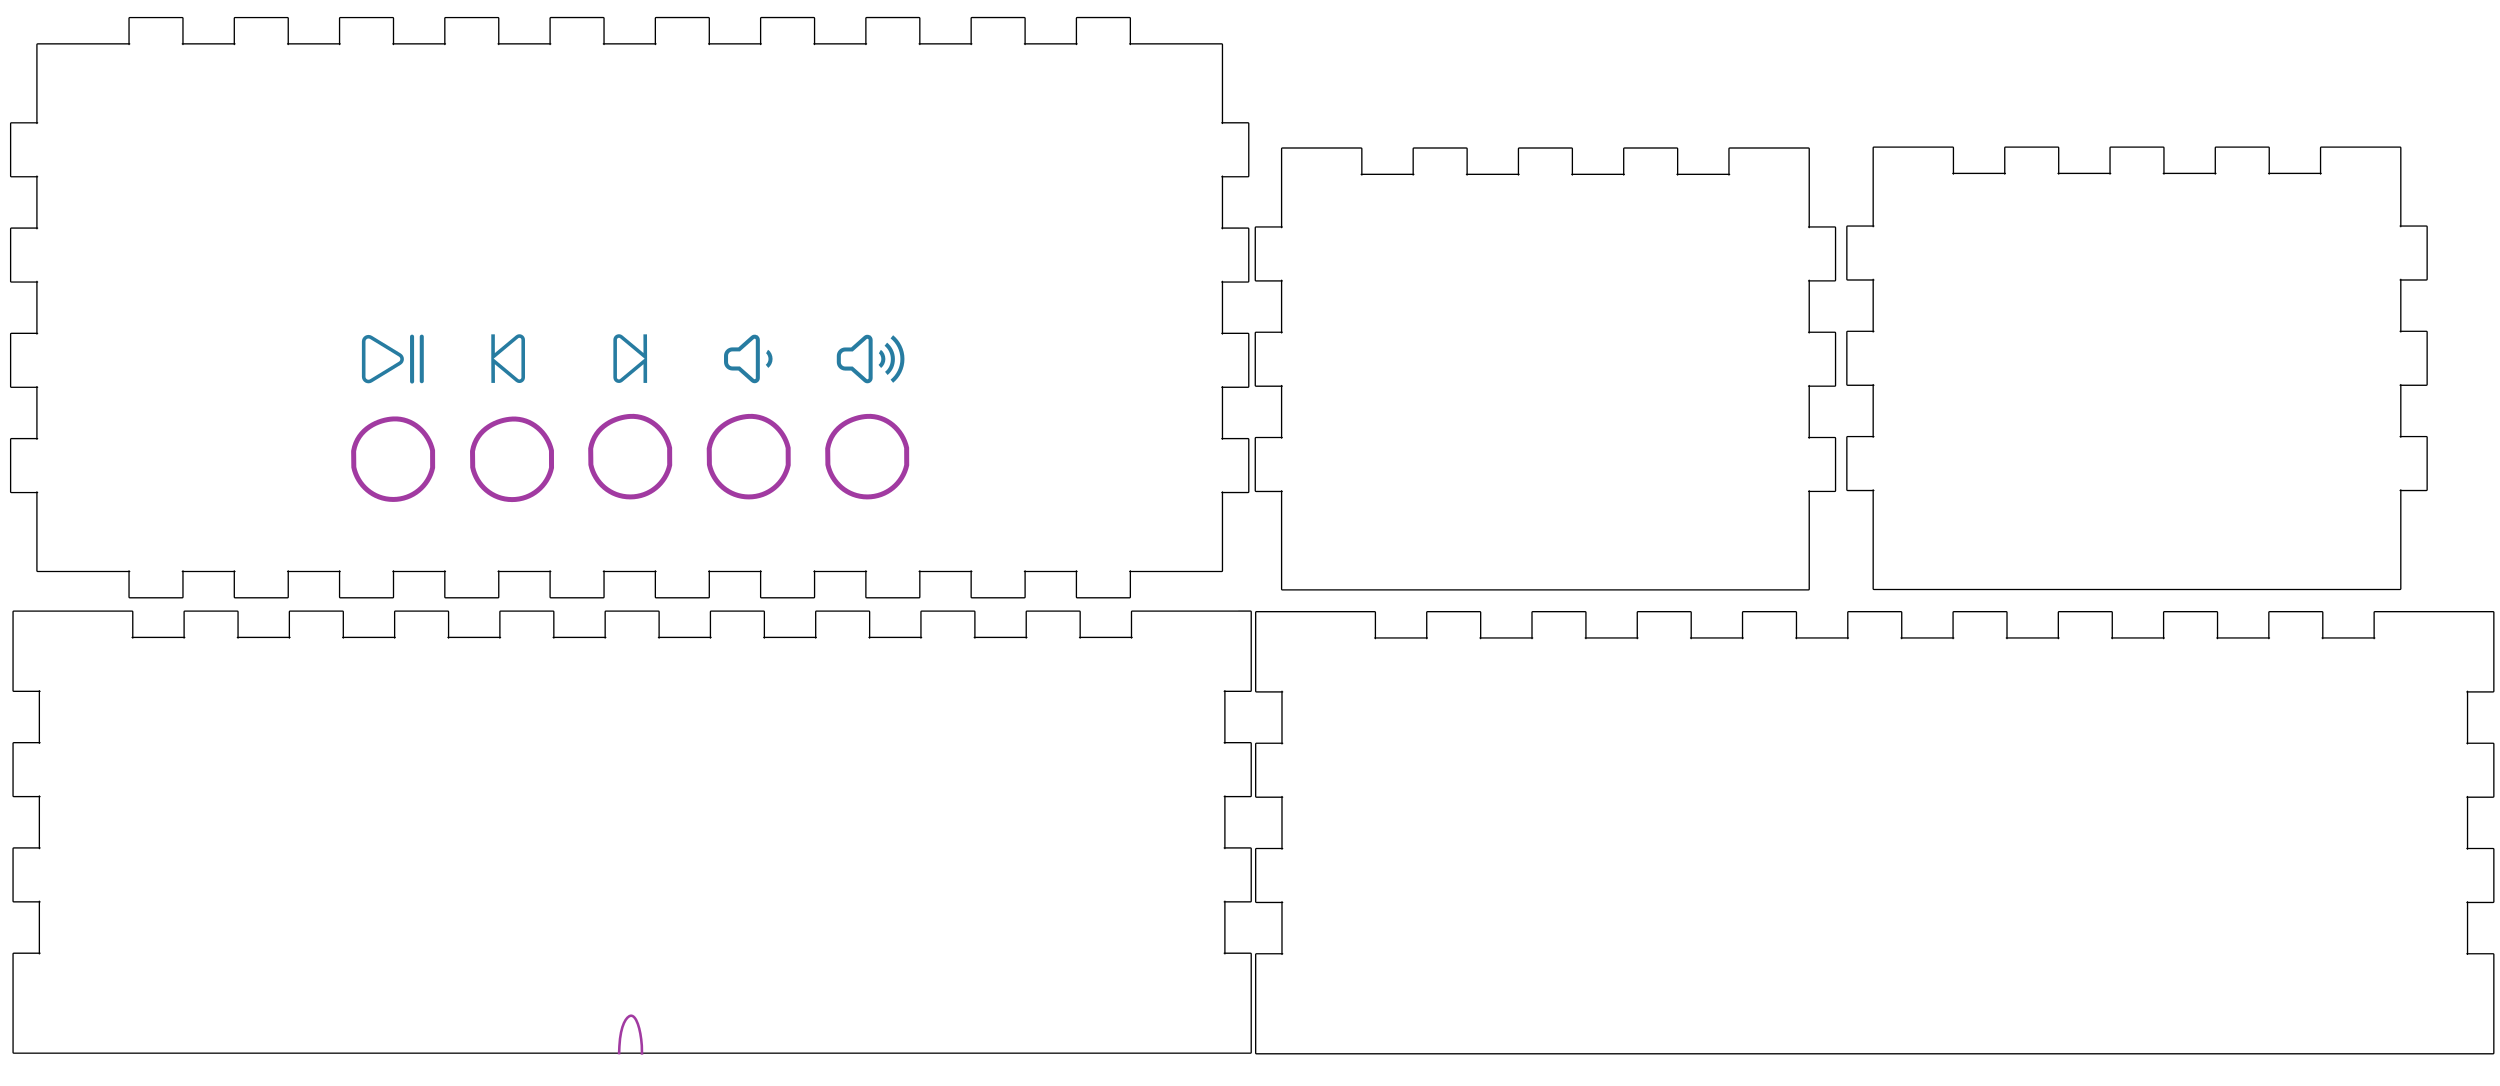<?xml version="1.0" encoding="UTF-8" standalone="no"?>
<svg
   height="165mm"
   viewBox="0 0 380 165"
   width="380mm"
   version="1.1"
   id="svg6"
   sodipodi:docname="bluetooth_box_c.svg"
   xml:space="preserve"
   inkscape:version="1.4.2 (ebf0e940d0, 2025-05-08)"
   xmlns:inkscape="http://www.inkscape.org/namespaces/inkscape"
   xmlns:sodipodi="http://sodipodi.sourceforge.net/DTD/sodipodi-0.dtd"
   xmlns="http://www.w3.org/2000/svg"
   xmlns:svg="http://www.w3.org/2000/svg"
   xmlns:rdf="http://www.w3.org/1999/02/22-rdf-syntax-ns#"
   xmlns:cc="http://creativecommons.org/ns#"
   xmlns:dc="http://purl.org/dc/elements/1.1/"><defs
     id="defs6"><pattern
       id="a"
       width="50.222"
       height="29.003"
       patternTransform="rotate(20)scale(2)"
       patternUnits="userSpaceOnUse"
       inkscape:label="a"><rect
         width="100%"
         height="100%"
         fill="#2b2b31"
         id="rect1" /><path
         fill="none"
         stroke="#ecc94b"
         stroke-linecap="square"
         d="M58.592-14.503h-16.74m6.277 3.627H56.5l4.188 7.25h-8.373zM60.686 3.623l-4.187 7.25h-8.372l4.187-7.25zM41.852-7.252l4.185 7.25-4.185 7.252L37.666 0zm25.11 7.25L58.593 14.5h-16.74L33.481-.001l8.371-14.501m16.74-.001 8.37 14.502m0 0h-16.74v0m-8.37-14.501L50.222 0l-8.37 14.503M8.371-14.502H-8.37m6.276 3.627h8.371l4.188 7.25H2.093zM10.464 3.624l-4.186 7.25h-8.373l4.187-7.25zM-8.37-7.251-4.185 0-8.37 7.252-12.556 0zM16.74 0 8.37 14.502H-8.37L-16.742 0l8.371-14.501m16.74-.001L16.741-.001m0 0H.001v0m-8.37-14.501L0 0l-8.37 14.503m6.275 3.625h8.372l4.187 7.25H2.093zm12.558 14.499-4.187 7.25h-8.372l4.187-7.25zM-8.371 21.752l4.185 7.25-4.185 7.252-4.185-7.251zm25.112 7.25L8.37 43.504H-8.37l-8.371-14.502 8.37-14.501M8.37 14.5l8.372 14.502m0 0H0v0m-8.37-14.5L0 29.003l-8.37 14.503m56.5-25.379 8.371.001 4.188 7.25h-8.373zm12.557 14.5L56.5 39.876l-8.372.001 4.187-7.25zM41.852 21.751l4.185 7.25-4.185 7.252-4.186-7.252zm25.11 7.25-8.37 14.502h-16.74l-8.372-14.5M58.59 14.5l8.372 14.503m0 0h-16.74v0m-8.371-14.501 8.37 14.501-8.37 14.503M33.482 0h-16.74m6.276 3.627 8.371.001 4.188 7.25h-8.373zm12.557 14.5-4.187 7.249-8.372.001 4.187-7.25zM16.741 7.25l4.185 7.25-4.185 7.252-4.186-7.252zm25.11 7.25-8.37 14.502h-16.74M41.851 14.5h-16.74v0M16.742 0l8.37 14.502-8.37 14.503"
         id="path1-3" /></pattern></defs><sodipodi:namedview
     id="namedview6"
     pagecolor="#ffffff"
     bordercolor="#000000"
     borderopacity="0.25"
     inkscape:showpageshadow="2"
     inkscape:pageopacity="0.0"
     inkscape:pagecheckerboard="0"
     inkscape:deskcolor="#d1d1d1"
     inkscape:document-units="mm"
     showguides="true"
     inkscape:zoom="1.3703904"
     inkscape:cx="631.20699"
     inkscape:cy="364.12981"
     inkscape:window-width="3440"
     inkscape:window-height="1371"
     inkscape:window-x="0"
     inkscape:window-y="0"
     inkscape:window-maximized="1"
     inkscape:current-layer="svg6" /><!--
ABox - A simple Box


This box is kept simple on purpose. If you need more features have a look at the UniversalBox.


Created with Boxes.py (https://boxes.hackerspace-bamberg.de/)
Creation date: 2025-02-23 08:55:50
Command line (remove spaces between dashes): boxes ABox - -x=180.0 - -y=80 - -h=60 - -outside=0 - -bottom_edge=F - -thickness=4 - -inner_corners=backarc
Url: https://boxes.hackerspace-bamberg.de/ABox?FingerJoint_style=rectangular&FingerJoint_surroundingspaces=2.0&FingerJoint_bottom_lip=0.0&FingerJoint_edge_width=1.0&FingerJoint_extra_length=0.0&FingerJoint_finger=2.0&FingerJoint_play=0.0&FingerJoint_space=2.0&FingerJoint_width=1.0&Lid_handle=none&Lid_style=none&Lid_handle_height=8.0&Lid_height=4.0&Lid_play=0.1&x=180.0&y=80&h=60&outside=0&bottom_edge=F&thickness=4&format=svg&tabs=0.0&qr_code=0&debug=0&labels=0&labels=1&reference=100.0&inner_corners=backarc&burn=0.1&language=en&render=1
Url short: https://boxes.hackerspace-bamberg.de/ABox?x=180.0&y=80&h=60&outside=0&bottom_edge=F&thickness=4&inner_corners=backarc
SettingsUrl: https://boxes.hackerspace-bamberg.de/ABox?FingerJoint_style=rectangular&FingerJoint_surroundingspaces=2.0&FingerJoint_bottom_lip=0.0&FingerJoint_edge_width=1.0&FingerJoint_extra_length=0.0&FingerJoint_finger=2.0&FingerJoint_play=0.0&FingerJoint_space=2.0&FingerJoint_width=1.0&Lid_handle=none&Lid_style=none&Lid_handle_height=8.0&Lid_height=4.0&Lid_play=0.1&x=180.0&y=80&h=60&outside=0&bottom_edge=F&thickness=4&format=svg&tabs=0.0&qr_code=0&debug=0&labels=0&labels=1&reference=100.0&inner_corners=backarc&burn=0.1&language=en
SettingsUrl short: https://boxes.hackerspace-bamberg.de/ABox?x=180.0&y=80&h=60&outside=0&bottom_edge=F&thickness=4&inner_corners=backarc
--><title
     id="title1">ABox</title><g
     id="p-1"
     style="fill:none;stroke-linecap:round;stroke-linejoin:round"
     transform="rotate(180,194.533,161.786)"><path
       d="m 14.1,230.6 h 14 c 0.055,0 0.1,-0.045 0.1,-0.1 v -4 c 0,0.055 -0.045,0.1 -0.1,0.1 h 8 c -0.055,0 -0.1,-0.045 -0.1,-0.1 v 4 c 0,0.055 0.045,0.1 0.1,0.1 h 8 c 0.055,0 0.1,-0.045 0.1,-0.1 v -4 c 0,0.055 -0.045,0.1 -0.1,0.1 h 8 c -0.055,0 -0.1,-0.045 -0.1,-0.1 v 4 c 0,0.055 0.045,0.1 0.1,0.1 h 8 c 0.055,0 0.1,-0.045 0.1,-0.1 v -4 c 0,0.055 -0.045,0.1 -0.1,0.1 h 8 c -0.055,0 -0.1,-0.045 -0.1,-0.1 v 4 c 0,0.055 0.045,0.1 0.1,0.1 h 8 c 0.055,0 0.1,-0.045 0.1,-0.1 v -4 c 0,0.055 -0.045,0.1 -0.1,0.1 h 8 c -0.055,0 -0.1,-0.045 -0.1,-0.1 v 4 c 0,0.055 0.045,0.1 0.1,0.1 h 8 c 0.055,0 0.1,-0.045 0.1,-0.1 v -4 c 0,0.055 -0.045,0.1 -0.1,0.1 h 8 c -0.055,0 -0.1,-0.045 -0.1,-0.1 v 4 c 0,0.055 0.045,0.1 0.1,0.1 h 8 c 0.055,0 0.1,-0.045 0.1,-0.1 v -4 c 0,0.055 -0.045,0.1 -0.1,0.1 h 8 c -0.055,0 -0.1,-0.045 -0.1,-0.1 v 4 c 0,0.055 0.045,0.1 0.1,0.1 h 8 c 0.055,0 0.1,-0.045 0.1,-0.1 v -4 c 0,0.055 -0.045,0.1 -0.1,0.1 h 8 c -0.055,0 -0.1,-0.045 -0.1,-0.1 v 4 c 0,0.055 0.045,0.1 0.1,0.1 h 8 c 0.055,0 0.1,-0.045 0.1,-0.1 v -4 c 0,0.055 -0.045,0.1 -0.1,0.1 h 8 c -0.055,0 -0.1,-0.045 -0.1,-0.1 v 4 c 0,0.055 0.045,0.1 0.1,0.1 h 8 c 0.055,0 0.1,-0.045 0.1,-0.1 v -4 c 0,0.055 -0.045,0.1 -0.1,0.1 h 8 c -0.055,0 -0.1,-0.045 -0.1,-0.1 v 4 c 0,0.055 0.045,0.1 0.1,0.1 h 8 c 0.055,0 0.1,-0.045 0.1,-0.1 v -4 c 0,0.055 -0.045,0.1 -0.1,0.1 h 8 c -0.055,0 -0.1,-0.045 -0.1,-0.1 v 4 c 0,0.055 0.045,0.1 0.1,0.1 h 14 4 c 0.055,0 0.1,-0.045 0.1,-0.1 v -12 c 0,-0.055 -0.045,-0.1 -0.1,-0.1 h -4 c 0.055,0 0.1,0.045 0.1,0.1 v -8 c 0,0.055 -0.045,0.1 -0.1,0.1 h 4 c 0.055,0 0.1,-0.045 0.1,-0.1 v -8 c 0,-0.055 -0.045,-0.1 -0.1,-0.1 h -4 c 0.055,0 0.1,0.045 0.1,0.1 v -8 c 0,0.055 -0.045,0.1 -0.1,0.1 h 4 c 0.055,0 0.1,-0.045 0.1,-0.1 v -8 c 0,-0.055 -0.045,-0.1 -0.1,-0.1 h -4 c 0.055,0 0.1,0.045 0.1,0.1 v -8 c 0,0.055 -0.045,0.1 -0.1,0.1 h 4 c 0.055,0 0.1,-0.045 0.1,-0.1 v -15.007 c 0,-0.055 -0.045,-0.1 -0.1,-0.1 h -4 -180 -4 c -0.055,0 -0.1,0.045 -0.1,0.1 L 10,178.5 c 0,0.055 0.045,0.1 0.1,0.1 h 4 c -0.055,0 -0.1,-0.045 -0.1,-0.1 v 8 c 0,-0.055 0.045,-0.1 0.1,-0.1 h -4 c -0.055,0 -0.1,0.045 -0.1,0.1 v 8 c 0,0.055 0.045,0.1 0.1,0.1 h 4 c -0.055,0 -0.1,-0.045 -0.1,-0.1 v 8 c 0,-0.055 0.045,-0.1 0.1,-0.1 h -4 c -0.055,0 -0.1,0.045 -0.1,0.1 v 8 c 0,0.055 0.045,0.1 0.1,0.1 h 4 c -0.055,0 -0.1,-0.045 -0.1,-0.1 v 8 c 0,-0.055 0.045,-0.1 0.1,-0.1 h -4 c -0.055,0 -0.1,0.045 -0.1,0.1 v 12 c 0,0.055 0.045,0.1 0.1,0.1 z"
       stroke="#000000"
       stroke-width="0.2"
       id="path2"
       sodipodi:nodetypes="cssccccssssccccssssccccssssccccssssccccssssccccssssccccssssccccssssccccssssccccsscssssccccssssccccssssccccssssccssssccccssssccccssssccccssssc" /></g><g
     id="p-2"
     style="display:inline;fill:none;stroke-linecap:round;stroke-linejoin:round"
     transform="rotate(180,100.093,128.643)"><path
       d="m 14.1,164.4 h 14 c 0.055,0 0.1,-0.045 0.1,-0.1 v -4 c 0,0.055 -0.045,0.1 -0.1,0.1 h 8 c -0.055,0 -0.1,-0.045 -0.1,-0.1 v 4 c 0,0.055 0.045,0.1 0.1,0.1 h 8 c 0.055,0 0.1,-0.045 0.1,-0.1 v -4 c 0,0.055 -0.045,0.1 -0.1,0.1 h 8 c -0.055,0 -0.1,-0.045 -0.1,-0.1 v 4 c 0,0.055 0.045,0.1 0.1,0.1 h 8 c 0.055,0 0.1,-0.045 0.1,-0.1 v -4 c 0,0.055 -0.045,0.1 -0.1,0.1 h 8 c -0.055,0 -0.1,-0.045 -0.1,-0.1 v 4 c 0,0.055 0.045,0.1 0.1,0.1 h 8 c 0.055,0 0.1,-0.045 0.1,-0.1 v -4 c 0,0.055 -0.045,0.1 -0.1,0.1 h 8 c -0.055,0 -0.1,-0.045 -0.1,-0.1 v 4 c 0,0.055 0.045,0.1 0.1,0.1 h 8 c 0.055,0 0.1,-0.045 0.1,-0.1 v -4 c 0,0.055 -0.045,0.1 -0.1,0.1 h 8 c -0.055,0 -0.1,-0.045 -0.1,-0.1 v 4 c 0,0.055 0.045,0.1 0.1,0.1 h 8 c 0.055,0 0.1,-0.045 0.1,-0.1 v -4 c 0,0.055 -0.045,0.1 -0.1,0.1 h 8 c -0.055,0 -0.1,-0.045 -0.1,-0.1 v 4 c 0,0.055 0.045,0.1 0.1,0.1 h 8 c 0.055,0 0.1,-0.045 0.1,-0.1 v -4 c 0,0.055 -0.045,0.1 -0.1,0.1 h 8 c -0.055,0 -0.1,-0.045 -0.1,-0.1 v 4 c 0,0.055 0.045,0.1 0.1,0.1 h 8 c 0.055,0 0.1,-0.045 0.1,-0.1 v -4 c 0,0.055 -0.045,0.1 -0.1,0.1 h 8 c -0.055,0 -0.1,-0.045 -0.1,-0.1 v 4 c 0,0.055 0.045,0.1 0.1,0.1 h 8 c 0.055,0 0.1,-0.045 0.1,-0.1 v -4 c 0,0.055 -0.045,0.1 -0.1,0.1 h 8 c -0.055,0 -0.1,-0.045 -0.1,-0.1 v 4 c 0,0.055 0.045,0.1 0.1,0.1 h 8 c 0.055,0 0.1,-0.045 0.1,-0.1 v -4 c 0,0.055 -0.045,0.1 -0.1,0.1 h 8 c -0.055,0 -0.1,-0.045 -0.1,-0.1 v 4 c 0,0.055 0.045,0.1 0.1,0.1 h 14 4 c 0.055,0 0.1,-0.045 0.1,-0.1 v -12 c 0,-0.055 -0.045,-0.1 -0.1,-0.1 h -4 c 0.055,0 0.1,0.045 0.1,0.1 v -8 c 0,0.055 -0.045,0.1 -0.1,0.1 h 4 c 0.055,0 0.1,-0.045 0.1,-0.1 v -8 c 0,-0.055 -0.045,-0.1 -0.1,-0.1 h -4 c 0.055,0 0.1,0.045 0.1,0.1 v -8 c 0,0.055 -0.045,0.1 -0.1,0.1 h 4 c 0.055,0 0.1,-0.045 0.1,-0.1 v -8 c 0,-0.055 -0.045,-0.1 -0.1,-0.1 h -4 c 0.055,0 0.1,0.045 0.1,0.1 v -8 c 0,0.055 -0.045,0.1 -0.1,0.1 h 4 c 0.055,0 0.1,-0.045 0.1,-0.1 V 97.303 c 0,-0.055 -0.045,-0.1 -0.1,-0.1 h -4 -180 -4 c -0.055,0 -0.1,0.045 -0.1,0.1 L 10,112.3 c 0,0.055 0.045,0.1 0.1,0.1 h 4 c -0.055,0 -0.1,-0.045 -0.1,-0.1 v 8 c 0,-0.055 0.045,-0.1 0.1,-0.1 h -4 c -0.055,0 -0.1,0.045 -0.1,0.1 v 8 c 0,0.055 0.045,0.1 0.1,0.1 h 4 c -0.055,0 -0.1,-0.045 -0.1,-0.1 v 8 c 0,-0.055 0.045,-0.1 0.1,-0.1 h -4 c -0.055,0 -0.1,0.045 -0.1,0.1 v 8 c 0,0.055 0.045,0.1 0.1,0.1 h 4 c -0.055,0 -0.1,-0.045 -0.1,-0.1 v 8 c 0,-0.055 0.045,-0.1 0.1,-0.1 h -4 c -0.055,0 -0.1,0.045 -0.1,0.1 v 12 c 0,0.055 0.045,0.1 0.1,0.1 z"
       stroke="#000000"
       stroke-width="0.2"
       id="path3"
       sodipodi:nodetypes="cssccccssssccccssssccccssssccccssssccccssssccccssssccccssssccccssssccccssssccccsscssssccccssssccccssssccccssssccssssccccssssccccssssccccssssc" /></g><g
     id="p-4"
     style="fill:none;stroke-linecap:round;stroke-linejoin:round"
     transform="rotate(180,284.562,126.479)"><path
       d="m 204.3,230.6 h 12 c 0.055,0 0.1,-0.045 0.1,-0.1 v -4 c 0,0.055 -0.045,0.1 -0.1,0.1 h 8 c -0.055,0 -0.1,-0.045 -0.1,-0.1 v 4 c 0,0.055 0.045,0.1 0.1,0.1 h 8 c 0.055,0 0.1,-0.045 0.1,-0.1 v -4 c 0,0.055 -0.045,0.1 -0.1,0.1 h 8 c -0.055,0 -0.1,-0.045 -0.1,-0.1 v 4 c 0,0.055 0.045,0.1 0.1,0.1 h 8 c 0.055,0 0.1,-0.045 0.1,-0.1 v -4 c 0,0.055 -0.045,0.1 -0.1,0.1 h 8 c -0.055,0 -0.1,-0.045 -0.1,-0.1 v 4 c 0,0.055 0.045,0.1 0.1,0.1 h 8 c 0.055,0 0.1,-0.045 0.1,-0.1 v -4 c 0,0.055 -0.045,0.1 -0.1,0.1 h 8 c -0.055,0 -0.1,-0.045 -0.1,-0.1 v 4 c 0,0.055 0.045,0.1 0.1,0.1 h 12 c 0.055,0 0.1,-0.045 0.1,-0.1 v -12 c 0,0.055 -0.045,0.1 -0.1,0.1 h 4 c 0.055,0 0.1,-0.045 0.1,-0.1 v -8 c 0,-0.055 -0.045,-0.1 -0.1,-0.1 h -4 c 0.055,0 0.1,0.045 0.1,0.1 v -8 c 0,0.055 -0.045,0.1 -0.1,0.1 h 4 c 0.055,0 0.1,-0.045 0.1,-0.1 v -8 c 0,-0.055 -0.045,-0.1 -0.1,-0.1 h -4 c 0.055,0 0.1,0.045 0.1,0.1 v -8 c 0,0.055 -0.045,0.1 -0.1,0.1 h 4 c 0.055,0 0.1,-0.045 0.1,-0.1 v -8 c 0,-0.055 -0.045,-0.1 -0.1,-0.1 h -4 c 0.055,0 0.1,0.045 0.1,0.1 v -15.044 c 0,-0.055 -0.045,-0.1 -0.1,-0.1 h -80 c -0.055,0 -0.1,0.045 -0.1,0.1 V 178.5 c 0,-0.055 0.045,-0.1 0.1,-0.1 h -4 c -0.055,0 -0.1,0.045 -0.1,0.1 v 8 c 0,0.055 0.045,0.1 0.1,0.1 h 4 c -0.055,0 -0.1,-0.045 -0.1,-0.1 v 8 c 0,-0.055 0.045,-0.1 0.1,-0.1 h -4 c -0.055,0 -0.1,0.045 -0.1,0.1 v 8 c 0,0.055 0.045,0.1 0.1,0.1 h 4 c -0.055,0 -0.1,-0.045 -0.1,-0.1 v 8 c 0,-0.055 0.045,-0.1 0.1,-0.1 h -4 c -0.055,0 -0.1,0.045 -0.1,0.1 v 8 c 0,0.055 0.045,0.1 0.1,0.1 h 4 c -0.055,0 -0.1,-0.045 -0.1,-0.1 v 12 c 0,0.055 0.045,0.1 0.1,0.1 z"
       stroke="#000000"
       stroke-width="0.2"
       id="path5"
       sodipodi:nodetypes="sssccccssssccccssssccccssssccccssssccssssccccssssccccssssccssssccssssccccssssccccssssccss" /></g><g
     id="p-5"
     style="fill:none;stroke-linecap:round;stroke-linejoin:round"
     transform="rotate(180,99.69,47.684)"><path
       d="m -75.523,72.869 h 12 c 0.055,0 0.1,-0.045 0.1,-0.1 v -4 c 0,0.055 -0.045,0.1 -0.1,0.1 h 8 c -0.055,0 -0.1,-0.045 -0.1,-0.1 v 4 c 0,0.055 0.045,0.1 0.1,0.1 h 8 c 0.055,0 0.1,-0.045 0.1,-0.1 v -4 c 0,0.055 -0.045,0.1 -0.1,0.1 h 8 c -0.055,0 -0.1,-0.045 -0.1,-0.1 v 4 c 0,0.055 0.045,0.1 0.1,0.1 h 8 c 0.055,0 0.1,-0.045 0.1,-0.1 v -4 c 0,0.055 -0.045,0.1 -0.1,0.1 h 8 c -0.055,0 -0.1,-0.045 -0.1,-0.1 v 4 c 0,0.055 0.045,0.1 0.1,0.1 h 8 c 0.055,0 0.1,-0.045 0.1,-0.1 v -4 c 0,0.055 -0.045,0.1 -0.1,0.1 h 8 c -0.055,0 -0.1,-0.045 -0.1,-0.1 v 4 c 0,0.055 0.045,0.1 0.1,0.1 h 12 c 0.055,0 0.1,-0.045 0.1,-0.1 v -12 c 0,0.055 -0.045,0.1 -0.1,0.1 h 4 c 0.055,0 0.1,-0.045 0.1,-0.1 v -8 c 0,-0.055 -0.045,-0.1 -0.1,-0.1 h -4 c 0.055,0 0.1,0.045 0.1,0.1 v -8 c 0,0.055 -0.045,0.1 -0.1,0.1 h 4 c 0.055,0 0.1,-0.045 0.1,-0.1 v -8 c 0,-0.055 -0.045,-0.1 -0.1,-0.1 h -4 c 0.055,0 0.1,0.045 0.1,0.1 v -8 c 0,0.055 -0.045,0.1 -0.1,0.1 h 4 c 0.055,0 0.1,-0.045 0.1,-0.1 v -8 c 0,-0.055 -0.045,-0.1 -0.1,-0.1 h -4 c 0.055,0 0.1,0.045 0.1,0.1 V 5.803 c 0,-0.055 -0.045,-0.1 -0.1,-0.1 H -75.523 c -0.055,0 -0.1,0.045 -0.1,0.1 V 20.769 c 0,-0.055 0.045,-0.1 0.1,-0.1 h -4 c -0.055,0 -0.1,0.045 -0.1,0.1 v 8 c 0,0.055 0.045,0.1 0.1,0.1 h 4 c -0.055,0 -0.1,-0.045 -0.1,-0.1 v 8 c 0,-0.055 0.045,-0.1 0.1,-0.1 h -4 c -0.055,0 -0.1,0.045 -0.1,0.1 v 8 c 0,0.055 0.045,0.1 0.1,0.1 h 4 c -0.055,0 -0.1,-0.045 -0.1,-0.1 v 8 c 0,-0.055 0.045,-0.1 0.1,-0.1 h -4 c -0.055,0 -0.1,0.045 -0.1,0.1 v 8 c 0,0.055 0.045,0.1 0.1,0.1 h 4 c -0.055,0 -0.1,-0.045 -0.1,-0.1 v 12 c 0,0.055 0.045,0.1 0.1,0.1 z"
       stroke="#000000"
       stroke-width="0.2"
       id="path6"
       sodipodi:nodetypes="sssccccssssccccssssccccssssccccssssccssssccccssssccccssssccssssccssssccccssssccccssssccss" /></g><!--!Font Awesome Free 6.7.2 by @fontawesome - https://fontawesome.com License - https://fontawesome.com/license/free Copyright 2025 Fonticons, Inc.--><g
     id="p-3-2"
     style="fill:none;stroke-linecap:round;stroke-linejoin:round"
     transform="translate(-8.387,-7.331)"><path
       d="m 14.1,94.2 h 14 C 28.045,94.2 28,94.155 28,94.1 v 4 c 0,0.055 0.045,0.1 0.1,0.1 h 8 c 0.055,0 0.1,-0.045 0.1,-0.1 v -4 c 0,0.055 -0.045,0.1 -0.1,0.1 h 8 C 44.045,94.2 44,94.155 44,94.1 v 4 c 0,0.055 0.045,0.1 0.1,0.1 h 8 c 0.055,0 0.1,-0.045 0.1,-0.1 v -4 c 0,0.055 -0.045,0.1 -0.1,0.1 h 8 C 60.045,94.2 60,94.155 60,94.1 v 4 c 0,0.055 0.045,0.1 0.1,0.1 h 8 c 0.055,0 0.1,-0.045 0.1,-0.1 v -4 c 0,0.055 -0.045,0.1 -0.1,0.1 h 8 C 76.045,94.2 76,94.155 76,94.1 v 4 c 0,0.055 0.045,0.1 0.1,0.1 h 8 c 0.055,0 0.1,-0.045 0.1,-0.1 v -4 c 0,0.055 -0.045,0.1 -0.1,0.1 h 8 C 92.045,94.2 92,94.155 92,94.1 v 4 c 0,0.055 0.045,0.1 0.1,0.1 h 8 c 0.055,0 0.1,-0.045 0.1,-0.1 v -4 c 0,0.055 -0.045,0.1 -0.1,0.1 h 8 c -0.055,0 -0.1,-0.045 -0.1,-0.1 v 4 c 0,0.055 0.045,0.1 0.1,0.1 h 8 c 0.055,0 0.1,-0.045 0.1,-0.1 v -4 c 0,0.055 -0.045,0.1 -0.1,0.1 h 8 c -0.055,0 -0.1,-0.045 -0.1,-0.1 v 4 c 0,0.055 0.045,0.1 0.1,0.1 h 8 c 0.055,0 0.1,-0.045 0.1,-0.1 v -4 c 0,0.055 -0.045,0.1 -0.1,0.1 h 8 c -0.055,0 -0.1,-0.045 -0.1,-0.1 v 4 c 0,0.055 0.045,0.1 0.1,0.1 h 8 c 0.055,0 0.1,-0.045 0.1,-0.1 v -4 c 0,0.055 -0.045,0.1 -0.1,0.1 h 8 c -0.055,0 -0.1,-0.045 -0.1,-0.1 v 4 c 0,0.055 0.045,0.1 0.1,0.1 h 8 c 0.055,0 0.1,-0.045 0.1,-0.1 v -4 c 0,0.055 -0.045,0.1 -0.1,0.1 h 8 c -0.055,0 -0.1,-0.045 -0.1,-0.1 v 4 c 0,0.055 0.045,0.1 0.1,0.1 h 8 c 0.055,0 0.1,-0.045 0.1,-0.1 v -4 c 0,0.055 -0.045,0.1 -0.1,0.1 h 14 c 0.055,0 0.1,-0.045 0.1,-0.1 v -12 c 0,0.055 -0.045,0.1 -0.1,0.1 h 4 c 0.055,0 0.1,-0.045 0.1,-0.1 v -8 c 0,-0.055 -0.045,-0.1 -0.1,-0.1 h -4 c 0.055,0 0.1,0.045 0.1,0.1 v -8 c 0,0.055 -0.045,0.1 -0.1,0.1 h 4 c 0.055,0 0.1,-0.045 0.1,-0.1 v -8 c 0,-0.055 -0.045,-0.1 -0.1,-0.1 h -4 c 0.055,0 0.1,0.045 0.1,0.1 v -8 c 0,0.055 -0.045,0.1 -0.1,0.1 h 4 c 0.055,0 0.1,-0.045 0.1,-0.1 v -8 c 0,-0.055 -0.045,-0.1 -0.1,-0.1 h -4 c 0.055,0 0.1,0.045 0.1,0.1 v -8 c 0,0.055 -0.045,0.1 -0.1,0.1 h 4 c 0.055,0 0.1,-0.045 0.1,-0.1 v -8 c 0,-0.055 -0.045,-0.1 -0.1,-0.1 h -4 c 0.055,0 0.1,0.045 0.1,0.1 v -12 c 0,-0.055 -0.045,-0.1 -0.1,-0.1 h -14 c 0.055,0 0.1,0.045 0.1,0.1 v -4 c 0,-0.055 -0.045,-0.1 -0.1,-0.1 h -8 c -0.055,0 -0.1,0.045 -0.1,0.1 v 4 c 0,-0.055 0.045,-0.1 0.1,-0.1 h -8 c 0.055,0 0.1,0.045 0.1,0.1 v -4 c 0,-0.055 -0.045,-0.1 -0.1,-0.1 h -8 c -0.055,0 -0.1,0.045 -0.1,0.1 v 4 c 0,-0.055 0.045,-0.1 0.1,-0.1 h -8 c 0.055,0 0.1,0.045 0.1,0.1 v -4 c 0,-0.055 -0.045,-0.1 -0.1,-0.1 h -8 c -0.055,0 -0.1,0.045 -0.1,0.1 v 4 c 0,-0.055 0.045,-0.1 0.1,-0.1 h -8 c 0.055,0 0.1,0.045 0.1,0.1 v -4 c 0,-0.055 -0.045,-0.1 -0.1,-0.1 h -8 c -0.055,0 -0.1,0.045 -0.1,0.1 v 4 c 0,-0.055 0.045,-0.1 0.1,-0.1 h -8 c 0.055,0 0.1,0.045 0.1,0.1 v -4 c 0,-0.055 -0.045,-0.1 -0.1,-0.1 h -8 c -0.055,0 -0.1,0.045 -0.1,0.1 v 4 c 0,-0.055 0.045,-0.1 0.1,-0.1 h -8 c 0.055,0 0.1,0.045 0.1,0.1 v -4 c 0,-0.055 -0.045,-0.1 -0.1,-0.1 h -8 C 92.045,10 92,10.045 92,10.1 v 4 C 92,14.045 92.045,14 92.1,14 h -8 c 0.055,0 0.1,0.045 0.1,0.1 v -4 C 84.2,10.045 84.155,10 84.1,10 h -8 C 76.045,10 76,10.045 76,10.1 v 4 C 76,14.045 76.045,14 76.1,14 h -8 c 0.055,0 0.1,0.045 0.1,0.1 v -4 C 68.2,10.045 68.155,10 68.1,10 h -8 C 60.045,10 60,10.045 60,10.1 v 4 C 60,14.045 60.045,14 60.1,14 h -8 c 0.055,0 0.1,0.045 0.1,0.1 v -4 C 52.2,10.045 52.155,10 52.1,10 h -8 C 44.045,10 44,10.045 44,10.1 v 4 C 44,14.045 44.045,14 44.1,14 h -8 c 0.055,0 0.1,0.045 0.1,0.1 v -4 C 36.2,10.045 36.155,10 36.1,10 h -8 C 28.045,10 28,10.045 28,10.1 v 4 C 28,14.045 28.045,14 28.1,14 h -14 C 14.045,14 14,14.045 14,14.1 v 12 C 14,26.045 14.045,26 14.1,26 h -4 C 10.045,26 10,26.045 10,26.1 v 8 c 0,0.055 0.045,0.1 0.1,0.1 h 4 C 14.045,34.2 14,34.155 14,34.1 v 8 C 14,42.045 14.045,42 14.1,42 h -4 C 10.045,42 10,42.045 10,42.1 v 8 c 0,0.055 0.045,0.1 0.1,0.1 h 4 C 14.045,50.2 14,50.155 14,50.1 v 8 C 14,58.045 14.045,58 14.1,58 h -4 C 10.045,58 10,58.045 10,58.1 v 8 c 0,0.055 0.045,0.1 0.1,0.1 h 4 C 14.045,66.2 14,66.155 14,66.1 v 8 C 14,74.045 14.045,74 14.1,74 h -4 C 10.045,74 10,74.045 10,74.1 v 8 c 0,0.055 0.045,0.1 0.1,0.1 h 4 C 14.045,82.2 14,82.155 14,82.1 v 12 c 0,0.055 0.045,0.1 0.1,0.1 z"
       stroke="#000000"
       stroke-width="0.2"
       id="path4-7"
       style="display:inline" /></g><path
     d="m 135.562,51.195 c 0.98,0.796 1.607,2.014 1.607,3.376 0,1.362 -0.627,2.578 -1.607,3.376 m -0.914,-5.626 c 0.653,0.532 1.071,1.343 1.071,2.251 0,0.908 -0.345,1.656 -0.998,2.188 m -0.987,-3.313 c 0.304,0.172 0.535,0.671 0.535,1.125 0,0.455 -0.21,0.859 -0.535,1.125 m -1.684,-4.467 c 0.174,0.079 0.285,0.251 0.285,0.441 v 5.8 c 0,0.19 -0.112,0.363 -0.285,0.441 -0.174,0.079 -0.378,0.047 -0.52,-0.08 l -2.038,-1.811 h -1.024 c -0.533,0 -0.967,-0.434 -0.967,-0.967 v -0.967 c 0,-0.533 0.434,-0.967 0.967,-0.967 h 1.024 l 2.038,-1.811 c 0.142,-0.127 0.346,-0.157 0.52,-0.08 z"
     id="path1-75-0"
     style="display:inline;fill:none;stroke:#277ca1;stroke-width:0.615;stroke-dasharray:none;stroke-opacity:1"
     sodipodi:nodetypes="csccsccsccsscccsssscccc" /><path
     d="m 116.59,53.435 c 0.304,0.172 0.535,0.671 0.535,1.125 0,0.455 -0.21,0.859 -0.535,1.125 m -1.684,-4.467 c 0.174,0.079 0.285,0.251 0.285,0.441 v 5.8 c 0,0.19 -0.112,0.363 -0.285,0.441 -0.174,0.079 -0.378,0.047 -0.52,-0.08 l -2.038,-1.811 h -1.024 c -0.533,0 -0.967,-0.434 -0.967,-0.967 v -0.967 c 0,-0.533 0.434,-0.967 0.967,-0.967 h 1.024 l 2.038,-1.811 c 0.142,-0.127 0.346,-0.157 0.52,-0.08 z"
     id="path1-7-9"
     style="display:inline;fill:none;stroke:#277ca1;stroke-width:0.615;stroke-dasharray:none;stroke-opacity:1"
     sodipodi:nodetypes="csccsscccsssscccc" /><path
     d="m 98.085,58.202 v -3.425 l -0.206,0.172 -3.437,2.864 c -0.17,0.141 -0.408,0.174 -0.61,0.079 -0.202,-0.095 -0.329,-0.297 -0.329,-0.519 v -5.728 c 0,-0.222 0.129,-0.424 0.329,-0.519 0.201,-0.095 0.439,-0.064 0.61,0.079 l 3.437,2.864 0.206,0.172 -0.014,-3.425"
     id="path1-5-3"
     style="display:inline;fill:none;stroke:#277ca1;stroke-width:0.545;stroke-dasharray:none;stroke-opacity:1"
     sodipodi:nodetypes="ccccsssccccc" /><path
     d="m 74.946,50.82 v 3.425 l 0.206,-0.172 3.437,-2.864 c 0.17,-0.141 0.408,-0.174 0.61,-0.079 0.202,0.095 0.329,0.297 0.329,0.519 v 5.728 c 0,0.222 -0.129,0.424 -0.329,0.519 -0.2,0.095 -0.439,0.064 -0.61,-0.079 l -3.437,-2.864 -0.206,-0.172 0.014,3.425"
     id="path1-5-6-6"
     style="display:inline;fill:none;stroke:#277ca1;stroke-width:0.545;stroke-dasharray:none;stroke-opacity:1"
     sodipodi:nodetypes="ccccsssccccc" /><path
     d="m 56.392,51.287 c -0.225,-0.138 -0.508,-0.143 -0.738,-0.014 -0.23,0.129 -0.373,0.373 -0.373,0.637 v 5.353 c 0,0.265 0.143,0.508 0.373,0.637 0.23,0.129 0.513,0.123 0.738,-0.014 l 4.38,-2.677 c 0.217,-0.132 0.35,-0.368 0.35,-0.624 0,-0.256 -0.132,-0.49 -0.35,-0.624 z"
     id="path1-3-3-0"
     style="display:inline;fill:none;fill-opacity:1;stroke:#277ca1;stroke-width:0.546;stroke-dasharray:none;stroke-opacity:1" /><path
     style="display:inline;fill:none;fill-opacity:1;stroke:#277ca1;stroke-width:0.617;stroke-linecap:round;stroke-linejoin:round;stroke-dasharray:none;stroke-opacity:1"
     d="m 62.632,51.174 c 0,7.214 0.007,6.816 0.007,6.816"
     id="path20-5-6"
     sodipodi:nodetypes="cc" /><path
     style="display:inline;fill:none;fill-opacity:1;stroke:#277ca1;stroke-width:0.617;stroke-linecap:round;stroke-linejoin:round;stroke-dasharray:none;stroke-opacity:1"
     d="m 64.11,51.174 v 6.768"
     id="path21-6-2"
     sodipodi:nodetypes="cc" /><g
     id="g9"
     transform="translate(9.82,41.354)"><path
       style="fill:none;stroke:#a13aa1;stroke-width:0.758;stroke-linecap:square"
       d="m 55.94,29.732 c -0.591,2.763 -3.046,4.834 -5.985,4.834 -3.065,0 -5.436,-2.195 -5.995,-4.896 L 43.932,27.206 c 0.59,-3.474 3.869,-4.772 6.023,-4.881 2.92,-0.148 5.368,2.05 5.976,4.791 z"
       id="circle14-61"
       sodipodi:nodetypes="csccscc" /><path
       style="fill:none;stroke:#a13aa1;stroke-width:0.758;stroke-linecap:square"
       d="m 74.012,29.75 c -0.591,2.763 -3.046,4.834 -5.985,4.834 -3.065,0 -5.436,-2.195 -5.995,-4.896 l -0.028,-2.464 c 0.59,-3.474 3.869,-4.772 6.023,-4.881 2.92,-0.148 5.368,2.05 5.976,4.791 z"
       id="circle14-6"
       sodipodi:nodetypes="csccscc" /><path
       style="fill:none;stroke:#a13aa1;stroke-width:0.758;stroke-linecap:square"
       d="m 91.973,29.346 c -0.591,2.763 -3.046,4.834 -5.985,4.834 -3.065,0 -5.436,-2.195 -5.995,-4.896 l -0.028,-2.464 c 0.59,-3.474 3.869,-4.772 6.023,-4.881 2.92,-0.148 5.368,2.05 5.976,4.791 z"
       id="circle14-2"
       sodipodi:nodetypes="csccscc" /><path
       style="fill:none;stroke:#a13aa1;stroke-width:0.758;stroke-linecap:square"
       d="m 109.99,29.346 c -0.591,2.763 -3.046,4.834 -5.985,4.834 -3.065,0 -5.436,-2.195 -5.995,-4.896 l -0.028,-2.464 c 0.59,-3.474 3.869,-4.772 6.023,-4.881 2.92,-0.148 5.368,2.05 5.976,4.791 z"
       id="circle14-3"
       sodipodi:nodetypes="csccscc" /><path
       style="fill:none;stroke:#a13aa1;stroke-width:0.758;stroke-linecap:square"
       d="m 127.999,29.346 c -0.591,2.763 -3.046,4.834 -5.985,4.834 -3.065,0 -5.436,-2.195 -5.995,-4.896 l -0.028,-2.464 c 0.59,-3.474 3.869,-4.772 6.023,-4.881 2.92,-0.148 5.368,2.05 5.976,4.791 z"
       id="circle14-26"
       sodipodi:nodetypes="csccscc" /></g><path
     style="fill:none;stroke:#a13aa1;stroke-width:0.393;stroke-linecap:square"
     d="m 94.105,160.068 0.045,-1.047 c 0.168,-3.292 1.098,-4.522 1.709,-4.625 0.829,-0.14 1.523,1.942 1.696,4.539 l 0.025,1.176"
     id="circle14-26-6"
     sodipodi:nodetypes="ccscc" /></svg>

